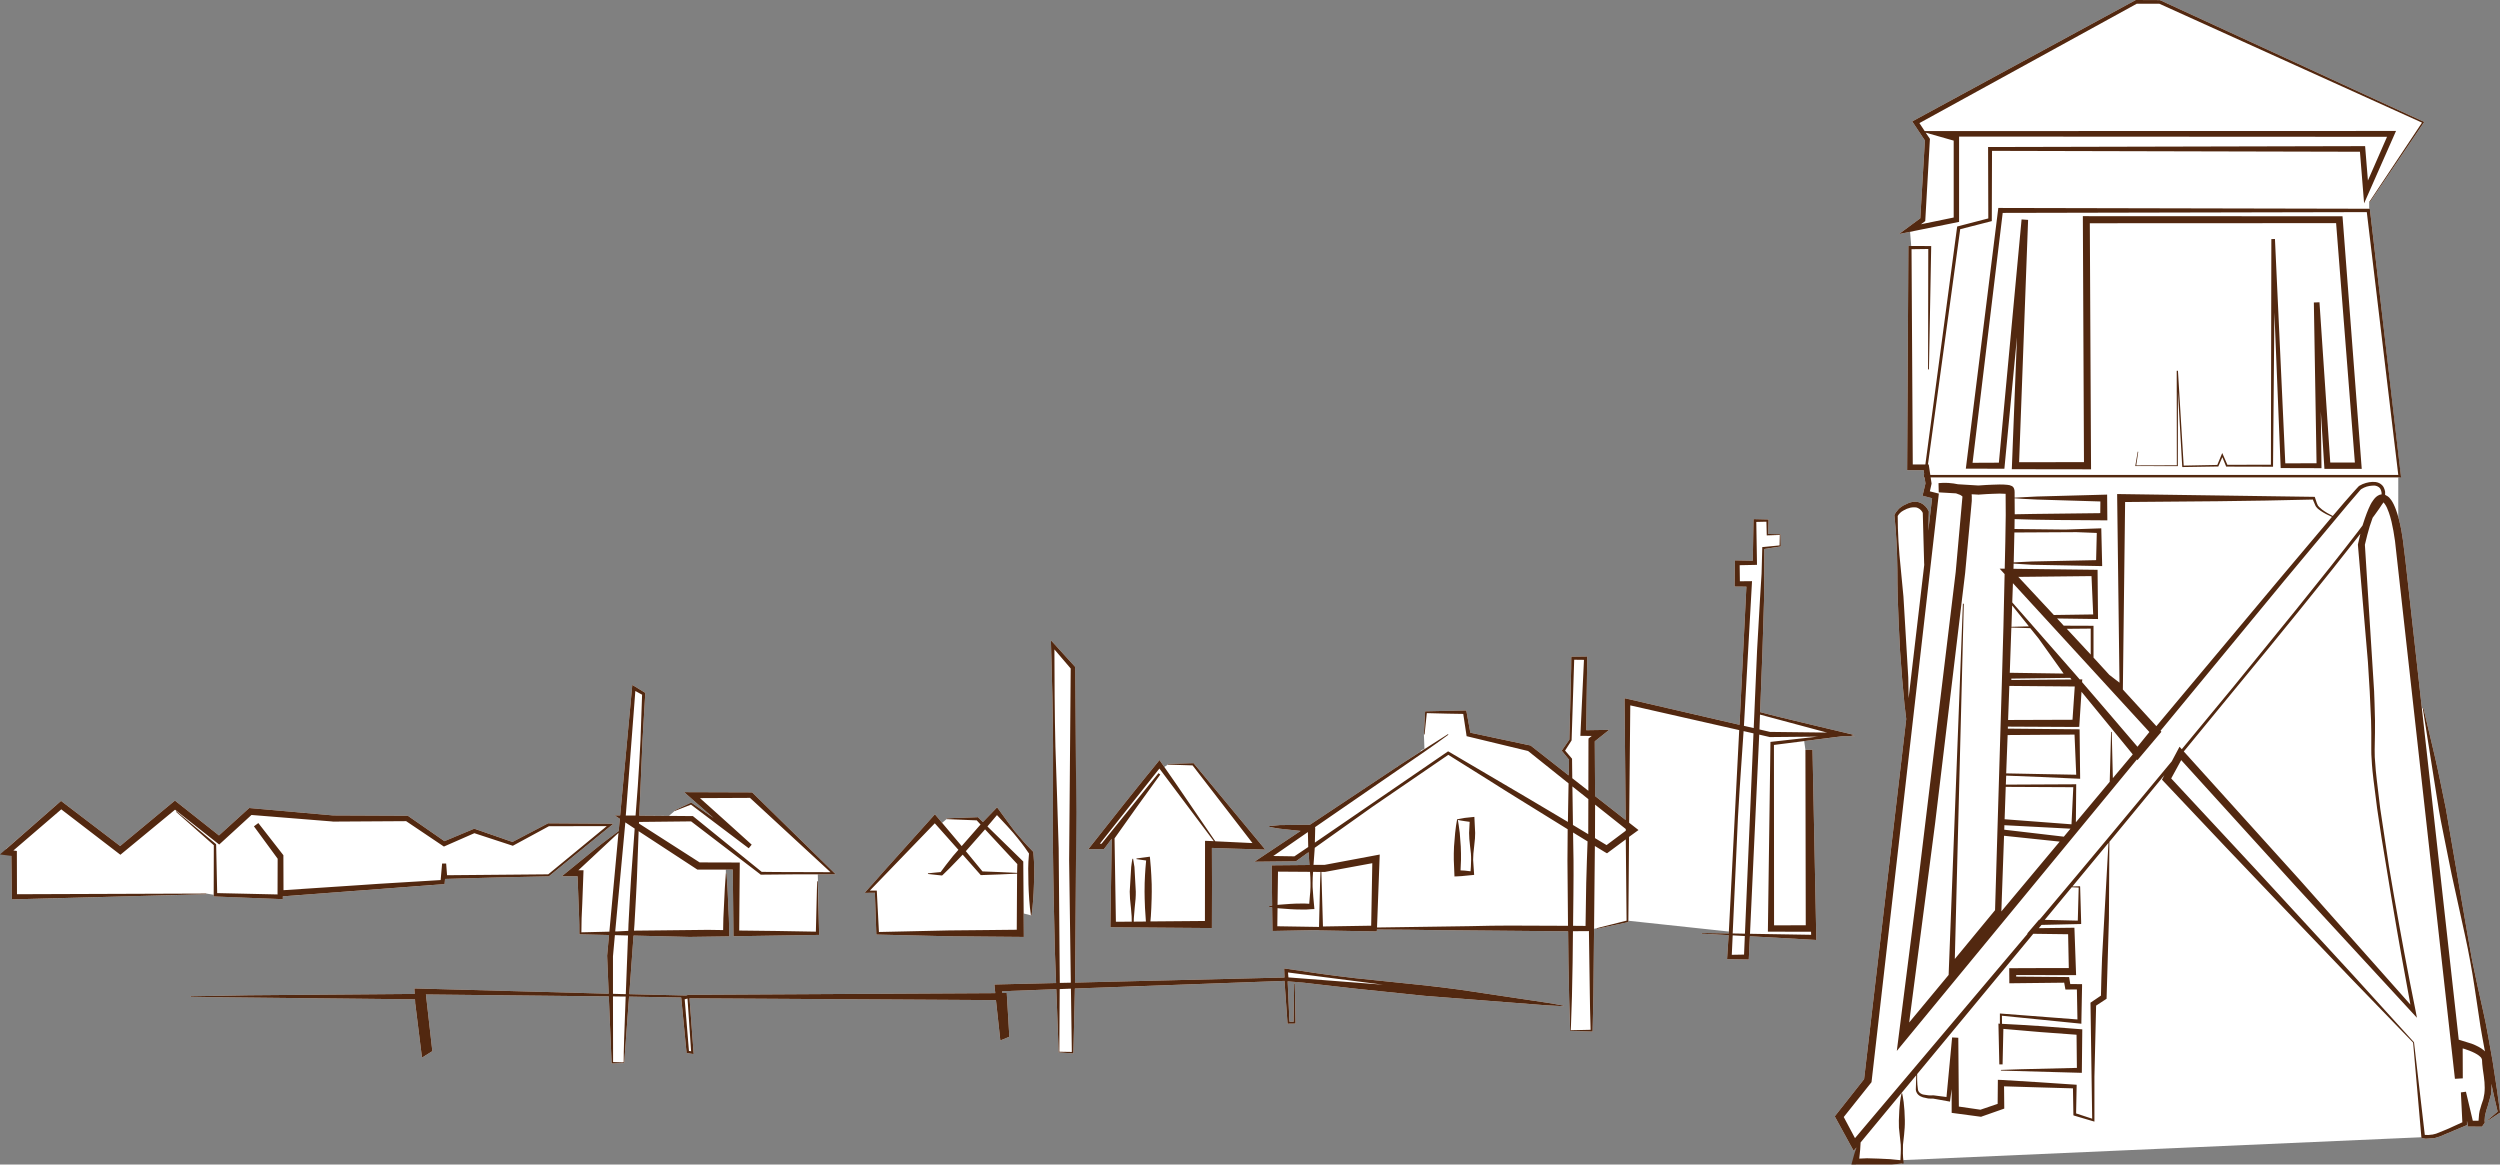 
<svg xmlns="http://www.w3.org/2000/svg" version="1.1" xmlns:xlink="http://www.w3.org/1999/xlink" preserveAspectRatio="none" x="0px" y="0px" width="1112px" height="518px" viewBox="0 0 1112 518">
<rect x="0" y="0" width="1112" height="518" fill="#808080" stroke="none"/>
<defs>
<g id="Layer1_0_FILL">
<path fill="#FFFFFF" stroke="none" d="
M 2.5 377.8
L 5.05 380.7 5.3 400.05 91.75 397.75 91.75 397.45 91.8 397.45 95.05 398 95.05 398.75 125.75 399.95 125.8 398.7 197.75 393.25 197.95 390.95 198.1 390.95
Q 205.75 390.75 221.05 390.3
L 244.15 389.8 244.25 389.7 272.85 366.4 243.85 366.2 243.7 366.25 227.95 374.5 210.95 368.6 197.7 374.15 181.4 362.85 148.15 362.7 110.85 359.4 97.4 371.6 77.8 356.1 53.45 376.3 27.15 356.25 2.5 377.8
M 515.75 338.05
L 514.8 339.25
Q 508.75 346.6 500.15 357.4
L 484.05 377.75 491.05 377.65 494.5 373.1 493.9 412.45 539.05 412.8 539.1 393.4
Q 539.05 383 539.05 377.15 546.45 377.45 559.9 377.8
L 562.8 377.9 530.9 339.45 519.45 339.8 519.45 340.1 517.9 341.15
Q 517.895 341.128 517.85 341.1 517.061 339.936 516.6 339.3
L 515.75 338.05
M 434.95 363.45
L 434.7 363.5 427.85 363.75
Q 424.5 363.8 421 364.05
L 421 364.35 419.05 366 415.85 362.2 392.7 388
Q 387.95 393.45 385.35 396.25
L 384.6 397.15 389.15 397.1 389.8 415.7 422.1 416.45
Q 427.4 416.55 437.95 416.6
L 455.4 416.75 455.3 406.3 458.55 407.15 458.85 407.15
Q 459.35 403.35 459.55 400.2 459.8 397.15 459.9 393.25
L 460 389.75
Q 460.1 388.05 460 386.3 460 383.4 459.65 379.35
L 459.6 378.9 459.45 378.75
Q 456.15 375.35 455.3 374.35
L 451.4 369.8
Q 450.15 368.25 444.25 360.1
L 443.5 359.1 442.55 360.1
Q 441.92 360.73 437.2 365.65
L 434.95 363.45
M 695.4 447.55
L 695.4 447.3
Q 691.6 446.55 687.75 445.95
L 649.3 440.2
Q 640.7 439.05 633.85 438.3
L 602.9 435.1
Q 595.55 434.25 587.5 433.15
L 571.2 430.75 571.35 434.8 478.15 437.05
Q 478.269 429.841 478.3 425.4
L 478.6 377.75 478.2 296.6 467.45 284.8 468.1 309.45
Q 468.4 324.55 468.4 332.1
L 468.35 377.4
Q 468.4 381.15 468.5 388.7
L 468.7 400.05
Q 468.8 407.6 469.2 422.7
L 469.75 437.25 442.3 437.9 442.7 441.75 306.1 442.5 306 442.55 305.15 442.8
Q 289.311 442.431 279.9 442.2
L 281.8 416.15 306.8 416.75 324.4 416.5 324.2 408.45
Q 324.2 408.35 323.9 401.8 323.6 395.2 323.6 395.1
L 323.15 388.4 322.85 388.4 322.85 386.8
Q 324.338 386.808 325.95 386.8
L 326.25 416.45 364.35 415.85 363.75 388.9 371.75 388.9 334.55 352.45 304.3 352.35 317.4 363.85 307.45 356.95 307.25 357.05
Q 302.4 359.35 299.95 360.5
L 300.05 360.75 297.55 362.9 284.35 362.8 285.8 329.1
Q 286.35 318.8 287 308.6
L 287.05 308.2 281.25 304.65 275.85 362.7 273.4 362.7 275.7 364.2 275.2 369.65
Q 273.565 370.856 270.45 373.2 267.15 375.65 264.5 377.85
L 249.9 389.75 256.9 389.75 257.35 401.8
Q 257.6 407.3 257.6 408.45 257.7 410.7 257.7 415.15
L 257.75 415.6 270.9 415.9 270.05 425.1 270.75 442 184.3 439.65 184.45 442.1 110.65 442.7
Q 93.4 442.95 84.8 443.15
L 84.8 443.45 184.6 444.5 184.7 446.6 184.75 446.7 187.7 470.45 192.3 467.55 189.45 442.35 270.8 443.2 272.05 473.05 277.65 472.85 277.65 472.7 279.8 443.3
Q 296.338 443.565 303 443.7
L 305.35 467.95 305.35 468.35 305.8 468.45 308.55 468.85 306.7 444.05 443 444.85 444.95 462.8 448.95 461.15 447.8 441.7 445.85 441.7 445.75 440.9 469.85 440 470.9 468.1 477.1 468.55 477.4 468.6 477.45 468.25 477.95 446.85
Q 478.03 443.022 478.1 439.7
L 571.35 436.3 572.7 455.35 576.25 455.3 575.95 437.45 575.65 437.45 575.4 454.5 573.55 454.45 572.75 436.5
Q 574.62 436.641 576 436.75
L 576.05 436.75
Q 579.1 437.002 579.85 437.1 582.4 437.45 587.55 438 592.4 438.6 602.9 439.75
L 633.7 442.95 687.65 447.15
Q 692.95 447.45 695.4 447.55
M 779.95 230.9
L 779.95 231.55
Q 779.85 234.65 779.65 249.4
L 771.7 249.25 771.55 260.9 776.8 260.95 773.75 322.4 722.6 310.55 723.1 364.75 709.5 354.1 709.35 329.75 715.75 324.65 705.55 324.8 706 292 698.95 292.1 698.9 292.75
Q 698.9 297.3 698.75 301.85
L 698.05 329 694.65 333.9 697.9 337.9 697.75 344.9 680.8 331.6 654 325.9 652.2 316 633.9 316.4 633.35 326.7 633.6 333.2
Q 631.85 333.6 631.85 334.3 626.202 337.899 623.2 339.9
L 582.65 366.85 569.25 367 564.5 367.45 564.5 367.75
Q 566.15 368.15 569.2 368.6
L 578.5 369.6 557.95 383.3 576.45 383.1 582.05 379.05 582.45 384.75 565.65 384.9 565.85 402.8
Q 565.163 402.927 564.5 403.05
L 564.5 403.4
Q 565.168 403.524 565.85 403.6
L 566 414.1 586.65 413.7 586.65 413.85 612.4 414.3 612.45 413.45 619.3 413.5
Q 625.1 413.5 636.7 413.7
L 697.5 414.25 697.65 428.25
Q 697.75 433.25 697.95 443.35 698 444.998 698.05 447.2
L 698.05 447.2
Q 698.199 451.698 698.4 458.45
L 698.4 458.55 708.4 458.85 708.4 458.45
Q 708.7 447.65 708.75 442.25
L 709.05 413.1 710.25 412.9 710.3 413.15 724.3 410.15 724.3 409.55 769 414.35 768.95 415.2 757 415 756.95 415.3 768.9 415.95 768.2 426.65 777.85 426.8 778.35 416.45 807.9 418.1 806.2 333.5 803.05 333.55 802.5 329.65
Q 803.97 329.464 805.5 329.25 805.588 329.267 805.65 329.25 811.81 328.467 819.3 327.5
L 825.2 327.45 823.4 327 824.55 326.85 801.3 321.3
Q 795.25 319.8 790.55 318.7
L 782.9 316.75 783.95 289.3
Q 784.25 281.6 784.65 266.55
L 784.75 244.2 792.1 243.05 791.95 237.65 786.5 237.5 786.65 231.1 786.2 231.05 779.95 230.9
M 1054.1 92.85
L 1053.8 92.85 1053.8 89.9 1054.05 90.05 1078.1 54.55 1078.35 54.25 960.85 0.1 960.7 0.05 950 0 850.55 54 856.2 62.5 854.15 97.1 844.65 104.1 849.6 103.1 850.1 109.3 850.1 109.4 848.85 109.4 848.3 209.15 855.65 209.15 855.85 210.75 855.65 212.35 856.05 212.35 856.45 215.05 855.15 220.5 859.4 221.6 857.7 236.05 857.95 227.5 857.2 226.15 856.4 225.2
Q 856.05 224.8 855.45 224.35
L 854.35 223.7 853.15 223.3
Q 852.3 223.15 851.9 223.15
L 850.65 223.25
Q 849.9 223.45 849.5 223.55
L 849.35 223.55 849.3 223.6 849.25 223.6 846.5 224.9
Q 845.8 225.3 845.55 225.55
L 844.65 226.25 843.2 228 842.65 229.1 842.6 229.25 842.65 229.4
Q 843.8 240.05 843.95 253.45 843.95 259.5 844.1 265.5
L 844.55 277.55
Q 844.8 283.55 845.15 289.55
L 846.05 301.6
Q 846.35 305.6 847.15 313.6
L 847.9 319.8 829.15 480 816.1 496.55 824.5 511.9 825.75 510.4 825.5 511.05 825.5 518.25 831.75 518.45
Q 833.688 518.413 835.6 518.3 839.05 518.2 840.8 518.05 842.4 517.95 845.95 517.55
L 846.6 516 1077 505.85 1077.55 506.2 1077.95 506.35 1078.95 506.5 1082.85 506.25 1085.3 505.5 1097.3 500.45 1097.3 498.55 1097.8 501.1 1104 501.15 1105.25 499.3 1105.25 499.2 1105.2 498.95 1105.15 498.4
Q 1105.15 497.65 1105.25 497.2 1105.25 496.6 1105.4 496 1105.55 495.15 1105.7 494.75 1106.1 493.15 1106.45 492.3
L 1108 486.8
Q 1108.2 484.8 1108.2 483.9 1108.219 483.129 1108.15 482.1 1109.587 488.821 1110.95 494.45
L 1106.6 498.15 1106.8 498.35
Q 1107.5 497.95 1111.8 495.05
L 1112.05 494.9 1112 494.55
Q 1110.85 485.5 1108.7 471.95 1107.05 462.4 1106.7 460.7 1105.7 454.95 1104.45 449.5
L 1101.95 438.3
Q 1101.2 435 1099.6 427.15 1098.2 419.65 1097.6 415.9
L 1087.9 359.6 1085.6 348.4
Q 1084.4 342.45 1083.2 337.25
L 1077.95 315 1077.25 315.1 1069.9 249.05
Q 1069.05 241.7 1068.8 240.15 1068.2 235.55 1067.1 231.2 1066.917 230.533 1066.75 229.95
L 1066.75 212.35 1067.95 212.2 1054.1 92.85 Z"/>
</g>

<g id="Layer0_0_FILL">
<path fill="#522810" stroke="none" d="
M 27.15 356.25
L 0 380.05 5.05 380.7 5.3 400.05 91.75 397.75 91.75 397.45 7.55 397.75 7.5 378.5 5.95 378.3 27.25 360 53.55 380.2 77.85 360.15 97.5 375.65 111.85 362.5 147.9 365.4 147.95 365.45 180.65 365.25 197.45 376.55 211 370.6 228.1 376.2 244.15 367.5 269.9 367.45 243.85 388.9 198.85 389.3 198.45 384.1 196.65 384.1 196 391.45 178.75 392.5
Q 166.75 393.2 160.75 393.65
L 126.1 395.95 126.05 380.4 114.95 366.15 114.9 366.1 112.95 367.55 123.5 381.95 123.45 397.85 96.6 397.25
Q 96.5 393.8 96.15 375.75
L 96.1 375.5 95.95 375.35 78.45 360.85 78.25 361.05
Q 83.85 366.05 95.1 375.95 95.1 383.3 95.05 398
L 95.05 398.75 125.8 399.95 125.8 398.7 197.75 393.25 197.95 390.95 198.1 390.95
Q 205.75 390.75 221.05 390.3
L 244.15 389.8 244.25 389.7 272.85 366.4 243.85 366.2 243.7 366.25 227.95 374.5 210.95 368.6 197.7 374.15 181.4 362.85 148.15 362.7 110.85 359.4 97.4 371.6 77.8 356.1 53.45 376.3 27.15 356.25
M 519.45 339.8
L 519.45 340.1 530.45 340.45 557.1 375
Q 546.9 374.45 540.55 374.2
L 523 348.5
Q 518.05 341.3 516.6 339.3
L 515.75 338.05 514.8 339.25
Q 508.75 346.6 500.15 357.4
L 484.05 377.75 491.05 377.65 494.5 373.1 493.9 412.45 539.05 412.8 539.1 393.4
Q 539.05 383 539.05 377.15 546.45 377.45 559.9 377.8
L 562.8 377.9 530.9 339.45 519.45 339.8
M 516.1 344.5
L 515.3 343.9 489.95 375.3 489.2 375.3 515.7 341.85 539.9 374.15
Q 538.65 374.1 537.55 374.05
L 536 374 535.95 409.65 511.7 409.85
Q 511.9 407.629 511.9 407.55
L 512.1 403.9
Q 512.3 399.1 512.3 396.6 512.35 393.6 512.1 389.3 511.95 386.1 511.55 382
L 511.45 381.05 510.7 381.15
Q 507.35 381.55 505.5 381.85
L 505.5 382.15
Q 507.1 382.4 509.8 382.75 509.45 386.4 509.3 389.3 509.1 392.55 509.1 396.6 509.1 399.1 509.3 403.9
L 509.7 409.9 504.3 409.95
Q 504.285 408.659 504.4 407.55
L 504.7 403.9
Q 505.25 399.45 505.2 396.6
L 504.6 385.65
Q 504.35 383.75 504 382
L 503.7 382
Q 503.45 383.15 503.15 385.65
L 502.5 396.6
Q 502.5 399.5 503.05 403.9
L 503.35 407.55
Q 503.407 408.965 503.4 409.95
L 496.35 410 495.75 372.9
Q 497.55 370.3 505.8 358.75
L 516.1 344.5
M 434.7 363.5
L 427.85 363.75
Q 424.5 363.8 421 364.05
L 421 364.35 434.45 364.9 436.15 366.75
Q 436.129 366.77 436.1 366.8
L 427.75 376.35
Q 427.43 375.945 427.1 375.55
L 415.85 362.2 392.7 388
Q 387.95 393.45 385.35 396.25
L 384.6 397.15 389.15 397.1 389.8 415.7 422.1 416.45
Q 427.4 416.55 437.95 416.6
L 455.4 416.75 455.15 383.2 439.2 367.6
Q 442.027 364.274 443.45 362.55 449.15 368.6 450.65 370.4 451.95 371.9 452.55 372.7
L 454.4 375.05
Q 455.6 376.55 457.7 379.65 457.35 383.5 457.35 386.3
L 457.45 393.25
Q 457.5 395.65 457.8 400.2 458.05 403.75 458.55 407.15
L 458.85 407.15
Q 459.35 403.35 459.55 400.2 459.8 397.15 459.9 393.25
L 460 389.75
Q 460.1 388.05 460 386.3 460 383.4 459.65 379.35
L 459.6 378.9 459.45 378.75
Q 456.15 375.35 455.3 374.35
L 451.4 369.8
Q 450.15 368.25 444.25 360.1
L 443.5 359.1 442.55 360.1
Q 441.92 360.73 437.2 365.65
L 434.95 363.45 434.7 363.5
M 418.75 389.4
L 419.05 389.4 419.35 389.15
Q 422.15 386.5 425.9 382.55 427.294 381.156 428.2 380.15
L 436.25 389.25 444.65 388.95
Q 447.25 388.85 452.4 388.6
L 452.25 413.55 437.95 413.7
Q 427.4 413.75 422.1 413.85
L 390.95 414.55 390 396.15 386.9 396.15 415.8 366.2 426.3 378 423.9 380.75
Q 420.35 385.2 418.4 387.9 417.05 388 415.75 388.15
L 412.75 388.45 412.75 388.75 418.75 389.4
M 444.65 387.9
Q 439.65 387.65 437 387.6 433.431 383.167 429.6 378.6
L 438.15 368.9 452.5 384.35 452.4 388.25 444.65 387.9
M 695.4 447.55
L 695.4 447.3
Q 691.6 446.55 687.75 445.95
L 649.3 440.2
Q 640.7 439.05 633.85 438.3
L 602.9 435.1
Q 595.55 434.25 587.5 433.15
L 571.2 430.75 571.35 434.8 478.15 437.05
Q 478.269 429.841 478.3 425.4
L 478.75 361.2 478.2 296.6 467.45 284.8 468.1 309.45
Q 468.4 324.55 468.4 332.1
L 468.35 377.4
Q 468.4 381.15 468.5 388.7
L 468.7 400.05
Q 468.8 407.6 469.2 422.7
L 469.75 437.25 442.3 437.9 442.7 441.75 306.1 442.5 306 442.55 305.15 442.8
Q 289.311 442.431 279.9 442.2
L 281.8 416.15 306.8 416.75 324.4 416.5 324.2 408.45
Q 324.2 408.35 323.9 401.8 323.6 395.2 323.6 395.1
L 323.15 388.4 322.85 388.4
Q 322.85 388.55 322.4 395.1
L 321.75 408.45
Q 321.7 410.3 321.65 413.7 318.25 413.6 314.9 413.6
L 282.5 413.95
Q 282.26 413.954 282 413.95
L 282.2 411.25
Q 283 397.55 283.3 390.7 283.8 377 284.05 370.2
L 284.05 369.7 310.2 386.8 310.65 386.8
Q 315.9 386.85 325.95 386.8
L 326.25 416.45 364.35 415.85 363.75 392 363.45 392 362.9 414.4 345.55 414.1
Q 334.7 413.95 328.8 413.9
L 329.05 383.65 311.2 383.6 284.2 366.3 284.25 365.6 307.4 365.35 338.2 388.9 338.35 389.05 338.55 389.05
Q 343.9 388.95 354.55 388.9
L 371.75 388.9 334.55 352.45 304.3 352.35 317.4 363.85 307.45 356.95 307.25 357.05
Q 302.4 359.35 299.95 360.5
L 300.05 360.75 307.35 357.9 332.95 377.25 333 377.25 333.05 377.3 334.35 375.7
Q 325.8 368 321.55 364.15
L 311.35 355 333.6 354.9 369.4 387.95 354.55 387.9
Q 344.1 387.9 338.8 387.8
L 308.2 363 284.35 362.8 285.8 329.1
Q 286.35 318.8 287 308.6
L 287.05 308.2 281.25 304.65 275.85 362.7 273.4 362.7 275.7 364.2 275.2 369.65
Q 273.565 370.856 270.45 373.2 267.15 375.65 264.5 377.85
L 249.9 389.75 256.9 389.75 257.35 401.8
Q 257.6 407.3 257.6 408.45 257.7 410.7 257.7 415.15
L 257.75 415.6 270.9 415.9 270.05 425.1 270.75 442 184.3 439.65 184.45 442.1 110.65 442.7
Q 93.4 442.95 84.8 443.15
L 84.8 443.45 184.6 444.5 184.7 446.6 184.75 446.7 187.7 470.45 192.3 467.55 189.45 442.35 270.8 443.2 272.05 473.05 277.65 472.85 277.65 472.7 279.8 443.3
Q 296.338 443.565 303 443.7
L 305.35 467.95 305.35 468.35 305.8 468.45 308.55 468.85 306.7 444.05 443 444.85 444.95 462.8 448.95 461.15 447.8 441.7 445.85 441.7 445.75 440.9 469.85 440 470.9 468.1 477.1 468.55 477.4 468.6 477.45 468.25 477.95 446.85
Q 478.03 443.022 478.1 439.7
L 571.35 436.3 572.7 455.35 576.25 455.3 575.95 437.45 575.65 437.45 575.4 454.5 573.55 454.45 572.75 436.5
Q 578.752 436.957 579.85 437.1 582.4 437.45 587.55 438 592.4 438.6 602.9 439.75
L 633.7 442.95 687.65 447.15
Q 692.95 447.45 695.4 447.55
M 469.45 332.1
Q 469.2 322.05 469.1 309.45
L 469 288.85 476.25 297.35 475.55 382.6 476.3 437.1 471.4 437.2 470.9 377.35
Q 470.85 373.6 470.2 354.7 469.45 332.6 469.45 332.1
M 285.6 309
L 284.9 329.05
Q 284.4 339.35 283.7 349.6 283.66 349.999 282.7 362.75
L 278.35 362.75 282.6 307.35 285.6 309
M 282.3 368.55
Q 282.256 369.282 282.2 370.05
L 280.7 390.55
Q 280.25 397.4 279.55 411.1
L 279.45 414.05
Q 277.311 414.138 274.4 414.3
L 273.65 414.3 278.15 365.8 282.3 368.55
M 259.55 387.1
L 257.25 387.1 275.1 370.45 271.05 414.4 258.6 414.7 258.7 408.45
Q 258.7 408.35 259 401.8
L 259.55 387.1
M 304.55 444.5
L 305.8 444.15 307.4 467.6 306.45 467.45 304.55 444.5
M 273.5 415.95
L 279.35 416.1 278.35 442.2
Q 277.176 442.172 276.1 442.15
L 272.65 442.05 272.65 425.35 273.5 415.95
M 276.05 443.25
Q 277.213 443.268 278.3 443.25
L 277.6 462.4
Q 277.4 469.2 277.4 472.55
L 272.7 472.4 272.65 443.2 276.05 443.25
M 573.1 434.75
L 572.9 432.55 615.25 438 573.1 434.75
M 471.35 439.95
L 476.35 439.75 476.75 467.9 471.2 467.8 471.35 439.95
M 786.65 231.1
L 786.2 231.05 779.95 230.9 779.95 231.55
Q 779.85 234.65 779.65 249.4
L 771.7 249.25 771.55 260.9 776.8 260.95 773.75 322.4 722.6 310.55 723.1 364.75 709.5 354.1 709.35 329.75 715.75 324.65 705.55 324.8 706 292 698.95 292.1 698.9 292.75
Q 698.9 297.3 698.75 301.85
L 698.05 329 694.65 333.9 697.9 337.9 697.75 344.9 680.8 331.6 654 325.9 652.2 316 633.9 316.4 633.35 326.7 633.65 326.7 634.65 317.2
Q 645.2 317.5 650.85 317.55
L 652.35 327.45 679.7 334.05 697.7 348.45 697.4 365.6
Q 682.987 357.002 680.05 355.3
L 644.5 334.4 644.1 334.2 584.85 374.8
Q 585 370.739 585 368.5
L 584.95 367.9 634.15 334
Q 638.8 330.8 644.25 326.8
L 644.05 326.55 633.6 333.2
Q 626.65 337.6 623.2 339.9
L 582.65 366.85 569.25 367 564.5 367.45 564.5 367.75
Q 566.15 368.15 569.2 368.6
L 578.5 369.6 557.95 383.3 576.45 383.1 582.05 379.05 582.45 384.75 565.65 384.9 565.85 402.8
Q 565.163 402.927 564.5 403.05
L 564.5 403.4
Q 565.168 403.524 565.85 403.6
L 566 414.1 586.65 413.7 586.65 413.85 612.4 414.3 612.45 413.45 619.3 413.5
Q 625.1 413.5 636.7 413.7
L 697.5 414.25 697.65 428.25
Q 697.75 433.25 697.95 443.35 698.1 448.35 698.4 458.45
L 698.4 458.55 708.4 458.85 708.4 458.45
Q 708.7 447.65 708.75 442.25
L 709.4 376.3
Q 711.599 377.637 713.9 379.05
L 714.8 379.55 723.15 373.35 723.5 409.5 710.25 412.85 710.3 413.15 724.3 410.15 724.6 372.25 728.8 369.2 724.65 365.95 725.15 313.75 773.6 324.75 768.95 415.2 757 415 756.95 415.3 768.9 415.95 768.2 426.65 777.85 426.8 778.35 416.45 807.9 418.1 806.2 333.5 803.05 333.55 803.2 411.55 789.1 411.6 789.05 331.35
Q 799.55 330.05 819.3 327.5
L 825.2 327.45 823.4 327 824.55 326.85 801.3 321.3
Q 795.25 319.8 790.55 318.7
L 782.9 316.75 783.95 289.3
Q 784.25 281.6 784.65 266.55
L 784.75 244.2 792.1 243.05 791.95 237.65 786.5 237.5 786.65 231.1
M 785.7 232.05
L 785.85 238.15 791.65 237.95 791.55 242.6 783.85 243.35 783.85 243.75
Q 783.55 255 783.55 255.1
L 782.85 266.45
Q 781.7 285.65 781.55 289.2
L 780.05 323.85 775.7 322.85 779.3 258.5 773.9 258.55
Q 773.8 253.25 773.8 251.4
L 781.5 251.25 781.5 250.35
Q 781.35 238.4 781.2 232.15
L 785.7 232.05
M 700.2 293.45
L 704.55 293.5 702.95 327.3 708 327.35 706.6 328.45 706.55 329.15 706.5 351.75 699.35 346.15 699.25 337.65 699.2 337.4 699.05 337.25 696.15 333.85 699 329.4 699.05 329.3 700.2 293.45
M 709.5 357.9
L 723.15 368.75 723.15 369.5 714.6 375.9
Q 711.918 374.294 709.45 372.8
L 709.5 357.9
M 699.4 349.8
L 706.5 355.45 706.45 371.05
Q 702.832 368.868 699.65 366.95
L 699.4 349.8
M 706.15 374.25
L 705.85 382.75
Q 705.55 392.75 705.55 392.85
L 705.25 411.85 699.7 411.8 699.85 398.05
Q 699.95 388 699.9 382.95
L 699.7 370.3
Q 702.791 372.212 706.15 374.25
M 697.3 368.85
Q 697.2 375.945 697.2 382.95
L 697.45 411.8 671.5 411.7
Q 663.75 411.7 654.1 411.95
L 612.5 412.55 613.7 380.1 589.15 384.7 584.25 384.7 584.8 377.15 584.8 377.1 610.4 358.9 644.2 335.75 661.3 346.45
Q 669.3 351.55 678.8 357.4 685.883 361.808 697.3 368.85
M 787 327.8
L 787.15 327.85 808.55 327.65 787.5 330 786.35 414.4 805.55 414.45 805.6 415.8 778.4 415.35 782.5 326.75 787 327.8
M 787.3 325.55
L 782.6 324.45 782.85 317.85 812.65 325.85 787.3 325.55
M 775.55 325.2
L 779.95 326.2 776.15 415.3 770.7 415.2 773.05 363.45
Q 773.85 349.65 774.35 342.75
L 775.55 325.2
M 770.7 416.05
L 776.1 416.35 775.75 424.6 770.3 424.7 770.7 416.05
M 699.65 414.2
L 706.75 414.15 707.15 442.25
Q 707.2 447.55 707.5 458.05
L 698.7 458.25 699.2 443.35
Q 699.4 433.25 699.5 428.25
L 699.65 414.2
M 583.85 394.55
Q 583.8 393.1 583.9 390.2 583.955 389.024 584.05 387.8
L 587.35 387.85
Q 587.15 392.15 587 399.65
L 586.7 412.3 568.15 412 568.25 403.95
Q 568.718 404.003 569.2 404.05 572.45 404.35 573.95 404.4 576.3 404.55 578.65 404.55 581.05 404.65 583.35 404.4
L 584.65 404.35 584.15 398.9
Q 583.95 396.75 583.85 394.55
M 582.85 390.2
Q 582.95 393.1 582.9 394.55 582.85 396.75 582.6 398.9
L 582.35 402
Q 580.5 401.85 578.65 401.9 576.3 401.9 573.95 402.05 572.45 402.1 569.2 402.4 568.727 402.446 568.25 402.5
L 568.45 387.7 582.7 387.8
Q 582.822 389.014 582.85 390.2
M 581.9 376.75
L 575.75 380.9 566.35 380.75 581.75 370.1
Q 581.801 372.681 581.9 376.75
M 589.3 387.85
L 589.5 387.8 610.4 383.95 609.9 411.75 588.45 412.1 587.75 387.85 589.3 387.85
M 651.55 363.8
Q 649.9 364.05 648.25 364.4
L 648.15 364.4 648.1 364.55
Q 647.6 367.1 647.25 370.5
L 646.75 376.5
Q 646.6 379.75 646.65 382.45
L 646.95 389.85 648.25 389.8
Q 650.45 389.7 651.55 389.55
L 655.7 389.15 655.25 382.45
Q 655.25 380 655.7 376.5 656.2 372.5 656.15 370.5
L 655.8 363.35 651.55 363.8
M 653.7 365.55
L 653.45 370.5
Q 653.45 372.9 653.9 376.5 654.4 379.85 654.35 382.45 654.35 384.45 654.25 385.45
L 654.1 387.55 651.55 387.25
Q 650.85 387.2 649.65 387.15
L 649.85 382.45
Q 649.9 379.75 649.75 376.5
L 649.3 370.5
Q 648.8 366.5 648.45 364.7 649.45 364.95 651.55 365.25
L 653.7 365.55
M 1077.3 54.55
L 1053.8 89.9 1054.05 90.05 1078.1 54.55 1078.35 54.25 960.85 0.1 960.7 0.05 950 0 850.55 54 856.2 62.5 854.15 97.1 844.65 104.1 871.4 98.7 871.4 60.75 1061.75 60.85 1053.25 80.3 1052 65 884.3 65.4 884.4 97.15 870.55 100.75 856.4 206.6 850.8 206.6 850.25 110.85 857.7 110.75 857.6 164.3 858 164.3 859 109.45 848.85 109.4 848.3 209.15 855.65 209.15 855.85 210.75 855.65 212.35 856.05 212.35 856.45 215.05 855.15 220.5 859.4 221.6 857.7 236.05 857.95 227.5 857.2 226.15 856.4 225.2
Q 856.05 224.8 855.45 224.35
L 854.35 223.7 853.15 223.3
Q 852.3 223.15 851.9 223.15
L 850.65 223.25
Q 849.9 223.45 849.5 223.55
L 849.35 223.55 849.3 223.6 849.25 223.6 846.5 224.9
Q 845.8 225.3 845.55 225.55
L 844.65 226.25 843.2 228 842.65 229.1 842.6 229.25 842.65 229.4
Q 843.8 240.05 843.95 253.45 843.95 259.5 844.1 265.5
L 844.55 277.55
Q 844.8 283.55 845.15 289.55
L 846.05 301.6
Q 846.35 305.6 847.15 313.6
L 847.9 319.8 829.15 480 816.1 496.55 824.5 511.9 825.75 510.4 825.5 511.05
Q 824.8 513.15 823.9 516.55
L 823.45 518.15 830.45 518.45
Q 833.05 518.45 835.6 518.3 839.05 518.2 840.8 518.05 842.4 517.95 845.95 517.55
L 846.75 517.5 846.7 516.85
Q 846.45 514.9 846.4 513 846.4 509.85 846.45 509.2 847.05 504.15 847.2 501.6 847.4 498.65 847.1 494
L 846.75 490.2
Q 846.3 487.15 846.1 486.4
L 846.1 486.35 845.8 486.35
Q 845.4 488.15 845.15 490.2
L 844.95 492.1
Q 844.8 493.9 844.8 494 844.5 499.05 844.65 501.6 844.75 502.75 845.05 505.4 845.35 507.85 845.45 509.2 845.55 511.15 845.45 513 845.4 514.85 845.3 516.05 842.25 515.7 840.8 515.6 839.05 515.45 835.6 515.35 830.5 515.2 830.45 515.2
L 827 515.35
Q 827.25 513.3 827.4 511.45
L 827.6 508.15 852.35 478.25 852.15 484.65 852.25 485.3
Q 852.35 485.7 852.5 485.9 852.7 486.4 853.25 486.95
L 853.75 487.35 854.25 487.65 855.35 488.1 857.65 488.6
Q 858.95 488.7 859.75 488.65
L 859.8 488.65 867.35 490 868.1 484.45 868.1 495 881.2 496.75 881.55 496.6 891.5 493.1 891.4 483.2
Q 896.75 483.4 906.35 483.65 911.65 483.85 922.05 484.1
L 922.25 496.1 922.65 496.25 931.6 498.9 931.6 478.9 932.35 447.3 937 444.25 938.05 408.55 938.25 374.45 938.35 374.35
Q 951.217 358.77 962.7 344.8
L 961.65 346.8 990.05 376.85
Q 990.2 377 1017.75 405.9 1040.95 430.25 1045.5 434.95
L 1073.35 463.75 1077.05 506.1 1077.55 506.2 1077.95 506.35 1078.95 506.5 1082.85 506.25 1085.3 505.5 1097.3 500.45 1097.3 498.55 1097.8 501.1 1104 501.15 1105.25 499.3 1105.25 499.2 1105.2 498.95 1105.15 498.4
Q 1105.15 497.65 1105.25 497.2 1105.25 496.6 1105.4 496 1105.55 495.15 1105.7 494.75 1106.1 493.15 1106.45 492.3
L 1108 486.8
Q 1108.2 484.8 1108.2 483.9 1108.219 483.129 1108.15 482.1 1109.587 488.821 1110.95 494.45
L 1106.6 498.15 1106.8 498.35
Q 1107.5 497.95 1111.8 495.05
L 1112.05 494.9 1112 494.55
Q 1110.85 485.5 1108.7 471.95 1107.05 462.4 1106.7 460.7 1105.7 454.95 1104.45 449.5
L 1101.95 438.3
Q 1101.2 435 1099.6 427.15 1098.2 419.65 1097.6 415.9
L 1087.9 359.6 1085.6 348.4
Q 1084.4 342.45 1083.2 337.25
L 1077.95 315 1077.65 315.05 1084.8 360.2
Q 1085.5 364.3 1086.95 371.4
L 1089.2 382.6
Q 1090.7 390.1 1091.55 393.8
L 1096.45 416.1
Q 1097.75 422.1 1098.7 427.3 1099.85 433.55 1100.6 438.55
L 1102.3 449.85
Q 1103.35 457.25 1104.1 461.15
L 1105.3 467.65
Q 1105.011 467.369 1104.65 467.05 1102.7 465.5 1099.45 464.25
L 1093.65 462.45 1069.9 249.05
Q 1069.05 241.7 1068.8 240.15 1068.2 235.55 1067.1 231.2 1066.25 228.1 1065.75 226.8 1064.75 224.05 1063.6 222.4 1063.1 221.7 1062.7 221.3
L 1062.1 220.8 1060.9 220.1 1060.9 218.7
Q 1060.5 216.7 1059.55 215.8 1058.4 214.65 1056.65 214.4 1053.9 214.1 1050.85 215.35 1049.95 215.75 1049.5 216.05
L 1049.25 216.2 1048.4 217.1
Q 1047.7 217.8 1046.5 219.2
L 1042.85 223.35
Q 1040.503 226.09 1037.6 229.5 1035.014 228.252 1032.85 226.65
L 1031.65 225.6 1031.15 225.05
Q 1030.85 224.65 1030.8 224.4
L 1030.5 223.7 1029.6 221 941.7 219.75 942.75 303.65 938.25 300.2 931.2 292.5
Q 931.15 285.75 931.2 278.95
L 931.2 278.35 917.95 278.3 915 275.1 933.2 275.35 933 253.45 895.6 253
Q 895.635 251.882 895.65 250.7 898.781 250.941 903.7 251.2
L 935.05 251.8 934.65 235 918.55 235.55 896.05 235.3
Q 896.087 233.125 896.1 230.9 898.688 230.992 904.55 231.15 904.65 231.15 914.95 231.3
L 937.35 231.45 937.25 220 905.95 220.85
Q 899.28 221.144 896.1 221.35
L 896.1 218.8 896.05 218.35 896.05 218.05 895.9 217.55
Q 895.85 217.2 895.55 216.8
L 895.55 216.75 895 216.25 893.85 215.8 892.8 215.65
Q 891.6 215.5 889.45 215.5
L 886.2 215.6
Q 884.1 215.65 880 215.95
L 870.9 215.4
Q 869.15 215 866.55 214.8 864.1 214.7 862.25 214.9
L 862.35 219 870.05 219.45 871.8 220.1 872.1 220.25 872.4 220.45 872.5 220.55 872.6 220.6 872.65 220.6 872.75 220.7 872.9 220.9 869.9 254.4 852.6 397.35 843.7 467.45 950.5 337.8 950.75 338.1 961.4 325.5 961 325.05 1016 258.35
Q 1038.3 231.55 1044.2 224.55
L 1049.95 217.85 1050.2 217.65 1050.3 217.55
Q 1050.35 217.55 1050.4 217.5 1050.65 217.35 1051.5 216.9 1052.7 216.35 1053.95 216.15 1055.2 215.95 1056.4 216 1057.7 216.25 1058.4 216.95 1059 217.5 1059.3 218.95
L 1059.35 219.9
Q 1058.477 219.947 1057.7 220.45 1056.6 221.1 1055.65 222.45 1054.8 223.6 1054.35 224.55 1052.75 227.75 1051.05 233.15 1050.964 233.452 1050.85 233.75 1049.747 235.247 1048.5 236.85 1038.75 249.55 1021.15 271.35
L 993.35 305.55
Q 982.282 318.981 970.45 333.25
L 969.45 332.15 966 338.65
Q 952.084 355.425 937.15 373.35 924.8 388.2 908.85 407.1
L 907.15 409.1 906.95 409.1 901.65 415.3 901.9 415.3 825.1 506.25 820.1 496.85 832.45 481.35 862.4 219.55 858.4 218.55 859.15 215.2 859.15 214.95 858.75 212.35 1068 212.35 1054.1 92.85 888.85 92.5 874.4 208.45 891.55 208.5 897.15 150 894.85 208.7 930.1 208.75 929.55 99.3 1039.1 99.25 1047.45 205.75 1036.5 205.75 1031.7 134.45 1029.2 134.55 1030.4 206.05 1016.5 206.1 1011.9 106.3 1010.3 106.35 1010.1 206.7 990.75 206.75 988.45 201.5 986.25 206.8 971.3 207.1 968.75 164.9 968.2 164.95 968.25 206.95 950.2 207 951.1 200.95 950.85 200.9 949.8 207.1 949.75 207.3 968.7 207.35 968.75 174.3 970.65 207.45 970.7 207.75 986.7 207.5 988.5 203.35 990.2 207.55 1011.05 207.6 1011.65 138.95 1014.45 208.2 1032.6 208.25 1032.3 183.05 1033.9 208.55 1050.5 208.55 1041.95 96.2 926.45 96.15 926.95 205.55 898.1 205.6 902.1 97.8 899.2 97.6 889.1 205.8 877.4 205.85 890.8 94.7 1052.75 94.35 1066.75 211.25 858.6 211.25 857.9 206.6 857.55 206.6 871.9 101.95 885.95 98.35 886.05 67.1 1049.7 67.5 1051.55 90.45 1065.75 58.25 856.1 58.3 853.75 54.75 950.45 1.65 960.45 1.65 1077.3 54.55
M 1059.5 224.4
Q 1059.853 224.008 1060.1 223.5
L 1060.35 223.65 1060.85 224.3
Q 1061.75 225.6 1062.55 227.95 1063.2 229.75 1063.75 232.05 1064.65 235.9 1065.3 240.65
L 1091.95 479.85 1095.45 479.65 1095.4 466.35 1095.85 466.45 1098.3 467.3
Q 1101.15 468.4 1102.65 469.55 1103.7 470.35 1103.85 470.95 1103.95 471.05 1103.95 471.25
L 1104 471.4 1104.1 473.2
Q 1104.25 475.1 1104.8 478.65 1105.2 481.45 1105.2 483.85 1105.2 485.15 1105.05 486.4
L 1104.6 488.85 1103.75 491.35
Q 1103.45 492.2 1102.95 494.1
L 1102.7 495.5 1102.45 498.5 1099.9 498.5 1096.85 485.6 1094.6 485.9 1095.25 499.2 1091.4 500.95
Q 1089.35 501.95 1086.95 502.9
L 1083.6 504.25 1082 504.65 1081.4 504.7
Q 1080.2 504.85 1080.15 504.85
L 1078.55 504.8 1073.75 463.6 1046.7 433.8
Q 1028.55 414.1 1019.5 404.25 1001.4 384.55 992.25 374.75
L 965.75 346.25 970.2 338.1 1020.5 393.5 1075.05 452.7 1074.45 449.55
Q 1073.2 443.6 1071.9 436.75
L 1069.45 423.9
Q 1067.2 411.85 1064.8 398.2 1062.95 387.45 1062.6 385.3
L 1058.7 359.45 1057.15 346.5
Q 1056.65 342.2 1056.55 340.05
L 1056.3 336.8
Q 1056.3 334.65 1056.25 333.55 1056.45 324.85 1056.4 320.5 1056.2 311.75 1056 307.4
L 1051.9 242.3
Q 1052.95 237.75 1054.05 234.1 1054.719 231.995 1055.35 230.3 1055.898 229.566 1056.35 228.95 1058.6 225.85 1059.5 224.4
M 1029.9 224.9
Q 1029.95 225.1 1030.4 225.65
L 1031 226.3 1032.35 227.3
Q 1034.447 228.712 1037.25 229.9 1028.399 240.335 1014.4 257
L 959.15 323 944.25 306.7 945.25 223.3 986.35 222.95
Q 993.45 222.85 1007.75 222.65
L 1028.75 222.2 1029.9 224.9
M 1048.8 242.15
L 1048.8 242.4 1053.25 294.45 1054.05 307.5
Q 1054.05 307.7 1054.65 320.5 1054.8 324.85 1054.75 333.55 1054.75 335.8 1054.85 336.85
L 1055.05 340.15
Q 1055.2 342.35 1055.7 346.65
L 1057.35 359.65
Q 1059.1 371.5 1059.3 372.6 1060.65 381.2 1063.55 398.4 1066.45 415.6 1068 424.15
L 1072.15 446.85 1022.9 391.35 971.35 334.25
Q 983.692 319.28 994.3 306.3 1009.7 287.65 1022.2 272.2 1038.65 251.9 1049.65 237.75 1049.785 237.576 1049.9 237.4 1049.384 239.548 1048.85 241.95
L 1048.8 242.15
M 858.45 61.8
L 856.55 59 869 62.55 869 96.75 854.45 99.75 856.35 98.35 858.4 62.2 858.45 61.8
M 934.25 223.05
L 934.2 228.25 904.55 228.6
Q 899.404 228.675 896.15 228.75
L 896.1 221.65
Q 899.366 221.905 905.95 222.2
L 934.25 223.05
M 896 236.85
L 923.6 236.7 932.65 237.05 932.35 249.15 903.7 249.75
Q 898.799 249.971 895.7 250.15 895.876 243.552 896 236.85
M 892.1 219.65
L 892.15 229.15
Q 892.008 241.086 891.7 252.95
L 889.45 252.95 891.65 255.35
Q 891.23 277.462 890.4 304.6
L 887.4 404.85 869.5 426.55 873.5 268.55 873.1 268.55 866.75 433.65 849.2 454.8 860.75 366.1 874.1 254.85 877.05 222.8
Q 877.1 221.8 877.05 220.6
L 877 220.25 877 219.85 879.9 220 880.05 220.05 880.2 220
Q 884.3 219.7 886.35 219.65
L 889.45 219.55
Q 891.2 219.55 892.1 219.65
M 895.05 267.95
L 895.35 259.4 956.05 325.6 950.75 332.15 937.7 316.9
Q 929.96 307.864 926.1 303.4
L 926.2 302.2 925.05 302.2
Q 923.78 300.72 923.1 299.95
L 895.05 267.95
M 903.05 279.4
L 906.8 284.05 917.9 299.6 893.95 299.25 894.65 279.15 903.05 279.4
M 902.45 278.6
L 894.7 278.8 895 269.3 902.45 278.6
M 919.3 279.7
L 929.95 279.6 929.95 291.15 919.3 279.7
M 931.05 273.3
L 913.55 273.55 897.75 256.6 930.3 256.25 931.05 273.3
M 851.75 225.65
L 852.55 225.75
Q 853.2 226 853.25 226.05
L 853.9 226.45 854.5 227 855 227.65 855.25 228.15 855.85 250.35
Q 855.884 250.78 855.9 251.25
L 848.95 310.55
Q 848.938 306.966 848.8 301.4
L 846.65 265.35
Q 846.5 263.35 845.5 253.35 844.1 240.25 844.1 229.5
L 844.5 228.9
Q 844.65 228.65 845.1 228.2
L 845.8 227.6 846.6 227.1
Q 846.8 226.95 847.4 226.7
L 848.2 226.3 849.95 225.75 849.9 225.8 849.95 225.8 850 225.75 850.1 225.75
Q 850.85 225.65 850.95 225.65 851.4 225.6 851.75 225.65
M 939.8 346.1
L 939.3 325.55 939 325.55 938.4 347.75 923.35 365.75 923.5 348.8 922.85 348.85 892.2 349 892.35 345
Q 904.947 345.455 907.6 345.6
L 925.25 346.4 925 324.4 893.1 324.1 893.1 323.2
Q 903.616 323.201 923.35 323.35
L 924.85 323.3 925.85 307.7
Q 929.402 312.041 935.15 319.05
L 948.65 335.55 939.8 346.1
M 920.85 301.5
L 921 301.7
Q 921.194 301.943 921.4 302.25
L 894.65 302.45 894.65 301.85 920.85 301.5
M 922.85 305.35
L 921.85 320.15
Q 903.301 320.243 893.2 320.25
L 893.75 305.1 922.85 305.35
M 907.65 344.3
Q 902.52 344.253 892.35 344
L 893 326.95 922.75 326.75 923.5 344.6 907.65 344.3
M 922.2 350.15
L 921.4 366.65 891.65 364.4 892.15 350 922.2 350.15
M 891.5 369.05
L 891.55 367.05 920.95 368.6 918 372.15 891.5 369.05
M 921.5 394.65
L 924.6 394.8 924.2 409.5 909.5 409.15 921.5 394.65
M 925.25 394.5
L 925.2 394.2 921.8 394.3 937.85 374.9 935 426
Q 934.7 434.65 934.7 434.75
L 934.5 442.85 929.85 446 930.6 497.6 923.45 495.25 923.7 482.5 906.5 481.35
Q 895.2 480.65 890.1 480.35
L 888.65 480.3 888.55 491 880.9 493.6 871.3 492.2 871.05 461.6 868.3 461.45 865.8 487.95 860 487.2 859.8 487.2
Q 858.8 487.3 857.75 487.2
L 855.7 486.9
Q 855.2 486.85 854.75 486.6
L 854.35 486.4 853.95 486.1
Q 853.55 485.75 853.4 485.45
L 853.2 485.05 853.15 484.8
Q 853.1 484.8 853.1 484.6
L 852.85 482.4
Q 852.8 480.95 852.75 480.25 852.718 479.313 852.75 477.75
L 904.4 415.35 919.9 415.55 920.2 430.6 908.55 430.6
Q 899.7 430.65 895.25 430.65
L 893.7 430.65 893.75 437.35 895.25 437.35
Q 902.95 437.25 918.15 437.1
L 918.7 440.15 923.8 440.1 924.05 453.45 889.55 450.8 889.55 455.35 888.9 455.3 889.3 473.45 890.75 473.45 891.1 457.65 907.35 459.05
Q 910.05 459.3 923.65 460.25
L 923.8 475 898.75 475.6
Q 894.35 475.7 890 475.9
L 890 476.2 926 477.2 926.2 457.85 907.55 456.4
Q 901.75 456 898.85 455.85 896 455.65 890.5 455.4
L 890.45 451.8 925.8 455.35 925.8 454.4
Q 926.05 444.05 926.1 438.9
L 926.1 437.75 920.85 437.7 920.35 434.6 896.8 434.4 896.8 433.7 923.45 433.75 922.7 412.65 906.85 412.85 908.05 411.4 925.7 411 925.7 410.25
Q 925.35 399.75 925.25 394.5
M 891.4 371.75
L 916.15 374.35 890.2 405.4 891.4 371.75 Z"/>
</g>
</defs>

<g transform="matrix( 1, 0, 0, 1, 0,0) ">
<use xlink:href="#Layer1_0_FILL"/>
</g>

<g transform="matrix( 1, 0, 0, 1, 0,0) ">
<use xlink:href="#Layer0_0_FILL"/>
</g>
</svg>
